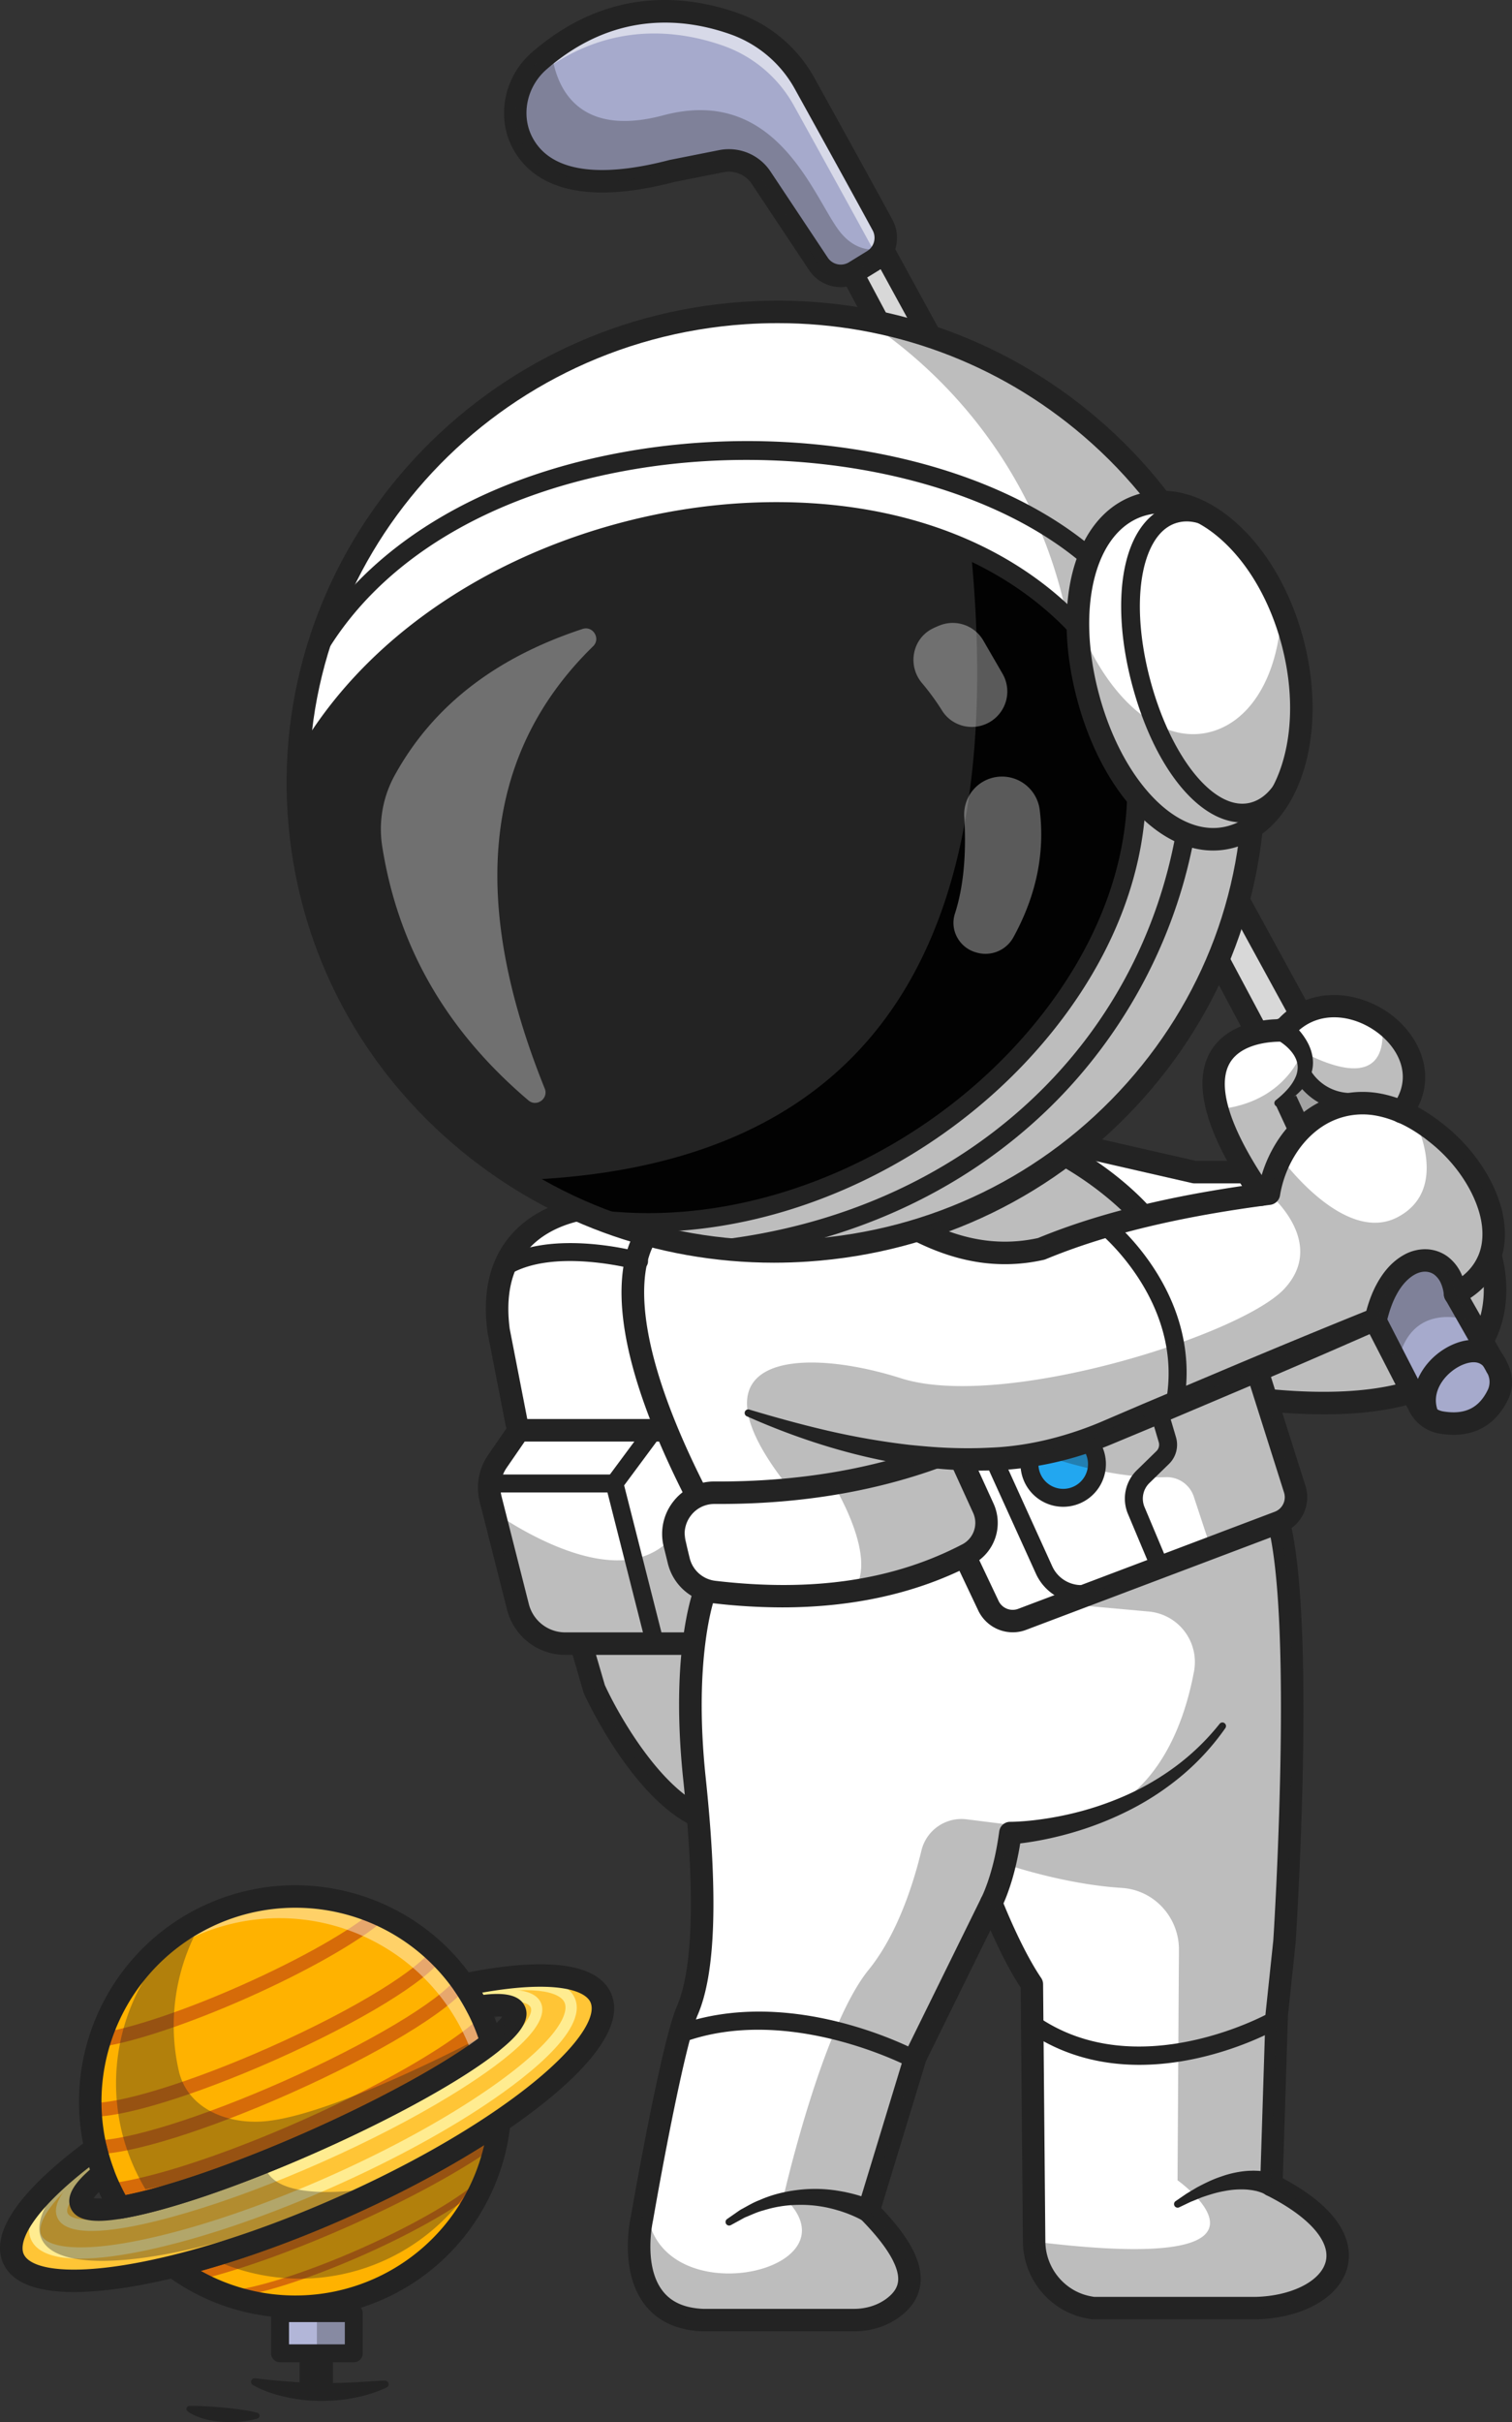 <svg id="Layer_1" data-name="Layer 1" xmlns="http://www.w3.org/2000/svg" viewBox="0 0 2109.85 3377.65"><rect x="0" y="0" width="2109.85" height="3377.65" fill="#333333" stroke="none"/><defs><style>.cls-1{fill:#fff;}.cls-2{fill:#d8d8d8;}.cls-3{fill:#232323;}.cls-4{fill:#a6aacc;}.cls-5{opacity:0.55;}.cls-6{opacity:0.3;}.cls-7{fill:#22a7f0;}.cls-8{fill:#020202;}.cls-9{opacity:0.35;}.cls-10{fill:#b2b6d8;}.cls-11{fill:none;stroke:#232323;stroke-linecap:round;stroke-linejoin:round;stroke-width:42.01px;}.cls-12{fill:#ffb200;}.cls-13{fill:#d66b09;}.cls-14{fill:#371a45;}.cls-15{fill:#ffc536;}.cls-16{fill:#ffec90;}.cls-17{opacity:0.41;}</style></defs><title>astronaut3</title><path class="cls-1" d="M1620,2181.23l25,128.3,51,174.85,39.3,134.5,18.2,62.35s10.25,22.5,27.75,51.85c35.8,60,102.1,148.8,173.7,133.15,37.15-8.15,41-109.4,30.15-237.95-.25-2.75-.5-5.55-.75-8.35-5.05-57.45-13-119.95-22-181.85-28.65-196.65-69.1-386.85-69.1-386.85l-139.8-41.7S1598.35,2016.23,1620,2181.23Z" transform="translate(-924.31 -325.86)"/><polyline class="cls-2" points="1229.34 343.64 1821.36 1425.79 1762.69 1456.3 1187.34 377.65"/><path class="cls-3" d="M2687,1797.84a15.69,15.69,0,0,1-13.85-8.3L2097.81,710.89a15.68,15.68,0,1,1,27.67-14.76l568.05,1064.95,30.69-16L2139.89,677a15.68,15.68,0,1,1,27.51-15l592,1082.14a15.7,15.7,0,0,1-6.52,21.44l-58.67,30.51A15.62,15.62,0,0,1,2687,1797.84Z" transform="translate(-924.31 -325.86)"/><path class="cls-4" d="M1653.5,525c21.4,40.3,75.55,74,208.45,39.25l68.9-13.65a54.08,54.08,0,0,1,55.6,23.1l79.8,120A37.64,37.64,0,0,0,2117.2,705l25.2-15.5a37.56,37.56,0,0,0,13.4-49.9c-26.2-48.25-77.3-140.7-108.5-197a181.86,181.86,0,0,0-97.85-83.45c-63.1-22.4-159.6-34.85-255.4,37.65-5.75,4.3-11.45,9-17.2,13.9C1644,439.18,1633.1,486.63,1653.5,525Z" transform="translate(-924.31 -325.86)"/><g class="cls-5"><path class="cls-1" d="M1646.7,458.13a96.8,96.8,0,0,1,15.15-16.6c101.3-87.9,205.7-75.3,272.6-51.55a181.86,181.86,0,0,1,97.85,83.45c31.2,56.3,82.3,148.75,108.5,197a38.12,38.12,0,0,1,4.55,17.05,37.51,37.51,0,0,0,10.45-47.9c-26.2-48.25-77.3-140.7-108.5-197a181.86,181.86,0,0,0-97.85-83.45c-66.9-23.75-171.3-36.3-272.6,51.55A98.26,98.26,0,0,0,1646.7,458.13Z" transform="translate(-924.31 -325.86)"/></g><path class="cls-3" d="M2097.49,726.27a53.08,53.08,0,0,1-44.28-23.82l-79.81-120A38.23,38.23,0,0,0,1933.93,566l-68.47,13.59c-145.72,38-203.23-4.68-225.81-47.19-23.21-43.72-11.9-99.89,26.92-133.56,106-92,215.19-80.39,288.11-54.47A197.22,197.22,0,0,1,2061,435c35.62,64.31,83.35,150.71,108.54,197.12a53.22,53.22,0,0,1-18.93,70.74l-25.23,15.49A53.18,53.18,0,0,1,2097.49,726.27Zm-156-192.38a69.48,69.48,0,0,1,58,31.16l79.82,120a21.79,21.79,0,0,0,29.66,6.53l25.23-15.49a21.86,21.86,0,0,0,7.78-29.06h0c-25.13-46.31-72.83-132.63-108.41-196.89a165.86,165.86,0,0,0-89.41-76.25c-65.06-23.12-162.46-33.46-257.07,48.61-27.88,24.19-36.19,64.22-19.76,95.17,31.33,59,121,49.66,190.64,31.43.3-.08.6-.15.91-.21l68.92-13.68A70.32,70.32,0,0,1,1941.53,533.89Z" transform="translate(-924.31 -325.86)"/><path class="cls-3" d="M1938.26,2883.71c-108.49,0-195.14-187.54-199-196a17,17,0,0,1-.78-2.1L1630,2313.94a13,13,0,0,1-.34-1.4l-25-128.33c-.06-.32-.11-.64-.16-1-7.24-55.16,3.3-100.05,31.34-133.43,43.86-52.21,114.1-55.81,117.07-55.94a15.68,15.68,0,0,1,1.37,31.33c-1.08.06-59.93,3.51-94.6,45-21.94,26.26-30.06,62.76-24.15,108.51l24.77,127.14,108,369.88c25.47,55.4,106.52,192,183.38,175.18,5.37-1.18,50.86-22.33-3-398.58-28.34-198-70.24-395.87-70.66-397.84a15.68,15.68,0,1,1,30.67-6.53c.42,2,42.53,200.74,71,399.79,52.79,368.8,16.33,425.55-21.34,433.79A93.87,93.87,0,0,1,1938.26,2883.71Z" transform="translate(-924.31 -325.86)"/><path class="cls-1" d="M1854.44,2320.38H1648.16l-29.81,43.28a64.84,64.84,0,0,0-9.45,52.73L1647,2566.55a68.07,68.07,0,0,0,66,51.33h193.71" transform="translate(-924.31 -325.86)"/><g class="cls-6"><path class="cls-3" d="M1735.35,2618.88l18.2,62.35s10.25,22.5,27.75,51.85c35.8,60,102.1,148.8,173.7,133.15,37.15-8.15,41-109.4,30.15-237.95-.25-2.75-.5-5.55-.75-8.35l-17.75-22Z" transform="translate(-924.31 -325.86)"/></g><path class="cls-1" d="M1608.9,2416.38l4.5,17.8,33.6,132.35a68,68,0,0,0,66,51.35h193.7l-29.75-169.65-22.45-127.85h-206.3l-29.8,43.3A64.76,64.76,0,0,0,1608.9,2416.38Z" transform="translate(-924.31 -325.86)"/><path class="cls-3" d="M1906.66,2633.56H1713a83.68,83.68,0,0,1-81.18-63.16l-38.08-150.16a80.52,80.52,0,0,1,11.73-65.47l29.82-43.29a15.71,15.71,0,0,1,12.91-6.78h206.28a15.68,15.68,0,0,1,0,31.36h-198l-25.14,36.5a49.12,49.12,0,0,0-7.16,40l38.08,150.16A52.35,52.35,0,0,0,1713,2602.2h193.7a15.68,15.68,0,0,1,0,31.36Z" transform="translate(-924.31 -325.86)"/><path class="cls-1" d="M1820,3419.53s-31.65,136.7,85,141.7h211.1c20,0,39.75-5.95,55.55-18.15,32.1-24.75,34.8-62.85-35.4-133.95l65.4-214.6,105.85-215s1.65,4.25,4.6,11.35c8.85,21.45,29.5,68.8,52.05,102l3.15,358.85c.4,44.15,31.25,82.45,74.5,91.35,2.65.55,5.35,1.05,8.2,1.45h225.85c113.3-2.5,179-93.15,22.5-171.65l7.5-237.5,10.8-102.5s28.9-441.7-8.05-584.15c-13.9-53.6-43.1-126.05-74.1-195.55-2.55-5.65-5.05-11.3-7.6-16.9-49.25-108.6-100.25-205.55-100.25-205.55s-45.8-61.2-145.4-109.5L1836.65,2036s-95,68.8,56.7,368.7l13.3,144.15s-31.65,84.05-13.3,257.4,11.65,273.3-10,323.3c-20.5,47.3-58.9,264.5-63,287.95C1820.1,3418.83,1820,3419.53,1820,3419.53Z" transform="translate(-924.31 -325.86)"/><path class="cls-1" d="M2420,1921.23l171.25,39.15H2715l288.94,116.5s79.24,240.33-312.35,201.29-252.84-221.54-252.84-221.54" transform="translate(-924.31 -325.86)"/><g class="cls-6"><path class="cls-3" d="M2502.4,2234.73c41.95,19.15,102.6,34.8,189.2,43.45,391.6,39.05,312.35-201.3,312.35-201.3l-282.3-113.8c-47.25,28-110,63.9-159.2,87.9C2599.1,2099.68,2562,2189.68,2502.4,2234.73Z" transform="translate(-924.31 -325.86)"/></g><path class="cls-3" d="M2772.13,2298.14q-38.28,0-82.1-4.37c-158.37-15.79-253.22-57.21-281.93-123.13-27.27-62.61,16.3-121,18.17-123.5a15.68,15.68,0,1,1,25,19c-.31.42-34.33,46.59-14.28,92.23,16.49,37.53,74.32,86.09,256.2,104.22,137.82,13.74,233.15-6.87,275.66-59.61,34.23-42.45,26.21-95.88,22-114.48L2712,1976.06H2591.25a15.84,15.84,0,0,1-3.5-.39l-171.25-39.15a15.69,15.69,0,0,1,7-30.58L2593,1944.7h122a15.68,15.68,0,0,1,5.86,1.14l288.94,116.5a15.66,15.66,0,0,1,9,9.63c1.14,3.44,27.14,84.89-25.36,150.37C2953.05,2272.75,2878.76,2298.13,2772.13,2298.14Z" transform="translate(-924.31 -325.86)"/><path class="cls-4" d="M2845,2170.38l29.65,57.7,30.35,59.05a42.13,42.13,0,0,0,30.3,22.35q56.1,9.38,79.3-39a41.58,41.58,0,0,0-1.8-38.4l-36.7-64.3-21.35-37.45s-.85-33.4-25.9-43.25-48.25-11.7-51.95-9.2Z" transform="translate(-924.31 -325.86)"/><path class="cls-3" d="M2116.11,3576.89H1904.33c-35.66-1.53-62.85-14.28-80.8-37.89-34.76-45.69-20.46-115.51-18.91-122.51,2.5-14.38,42.41-242.58,64.33-293.17,22.48-51.89,25.44-158,8.79-315.45s7.06-242.68,13-260.94L1878,2409.08c-63.3-125.78-92.07-227.57-85.5-302.59,5.27-60.08,31.94-81,35-83.23a15.78,15.78,0,0,1,6-2.65L2378,1905.87a15.65,15.65,0,0,1,10.08,1.24c101.83,49.42,149.15,111.6,151.11,114.22a14.31,14.31,0,0,1,1.33,2.1c5.95,11.31,146.27,278.73,183.25,421.34,37.14,143.29,9.71,571,8.52,589.13,0,.21,0,.42,0,.63l-10.77,101.92-7.17,227c91.52,48.73,96.26,97.19,90.63,122.18-9.71,43.11-61.45,73.07-128.77,74.55H2450a14.92,14.92,0,0,1-2.32-.18c-3.13-.47-6.14-1-9-1.61-50-10.28-86.56-55.1-87-106.56l-3.09-354.19c-16.65-25.41-31.87-57-42.18-80.3l-90.06,182.94L2154,3404.86c39.36,41.33,56.84,74.23,54.9,103.08-1.23,18.37-10.52,34.37-27.6,47.57C2163.39,3569.3,2140.26,3576.89,2116.11,3576.89Zm-210.77-31.36h210.77c17.25,0,33.58-5.27,46-14.84,9.94-7.68,14.86-15.58,15.48-24.85.94-13.9-7.41-40.05-52.47-85.69a15.67,15.67,0,0,1-3.84-15.59L2186.67,3190a14.72,14.72,0,0,1,.93-2.35l105.83-215a15.68,15.68,0,0,1,28.7,1.28c.26.68,26.39,68,55,110.17a15.54,15.54,0,0,1,2.71,8.67L2383,3451.6c.33,36.79,26.39,68.81,62,76.13q3,.63,6.25,1.13h224.63c50.66-1.12,92.24-22.18,98.53-50.08,6.36-28.25-24.69-62.6-83.06-91.89a15.67,15.67,0,0,1-8.64-14.5l7.5-237.5c0-.39,0-.77.08-1.16l10.8-102.17c.88-13.7,27.88-442-7.61-578.92-34.82-134.32-169.44-393.18-180-413.37-5.91-7.39-49.28-59.23-134.26-101.6l-535,112.74c-11,12.2-66.1,91.54,63.2,347.19a15.85,15.85,0,0,1,1.62,5.63l13.33,144.15a15.6,15.6,0,0,1-.94,7c-.29.78-30,83.58-12.41,250.21,17.47,165.17,13.8,273.51-11.21,331.22-16.55,38.19-48,204.07-62.27,286.45,0,.28-.11.57-.18.86-.13.58-13.67,61.68,13.28,97C1860.71,3536,1879.29,3544.35,1905.34,3545.53Z" transform="translate(-924.31 -325.86)"/><path class="cls-1" d="M2623.15,1872.88c8.3,30.45,27,69.35,61.15,118.95l196.2-115.55c34.75-47.3,11.85-98.35-29-126.2a.15.15,0,0,1-.05-.1c-40.8-27.85-99.6-32.55-136.45,12.9C2715,1762.88,2591.05,1755.23,2623.15,1872.88Z" transform="translate(-924.31 -325.86)"/><polyline class="cls-2" points="1794.44 1534.48 1815.11 1578.96 1862.57 1534.48 1815.11 1507.26"/><g class="cls-6"><path class="cls-3" d="M2623.15,1872.88c8.3,30.45,27,69.35,61.15,118.95l7-4.1c42.75-134.1,141.8-122.75,186.35-109.8l2.85-1.65c34.75-47.3,11.85-98.35-29-126.2.8,3.75,23.65,111.8-110.25,42.3C2741.25,1792.38,2718.75,1864.08,2623.15,1872.88Z" transform="translate(-924.31 -325.86)"/></g><path class="cls-1" d="M2204.6,2356.23l99,208.9a37.28,37.28,0,0,0,46.9,18.9l196.15-74.1,67.15-25.4,94.8-35.8a37.35,37.35,0,0,0,22.4-46.2l-53-167.25-3.95-12.4-47.15,13.4Z" transform="translate(-924.31 -325.86)"/><circle class="cls-7" cx="2407.91" cy="2367.46" r="47.08" transform="translate(-1893.09 2070.21) rotate(-45)"/><path class="cls-3" d="M2337.55,2602.09a53.34,53.34,0,0,1-48.12-30.25l-99-208.89a15.69,15.69,0,0,1,9.88-21.8l469.45-133.35a15.68,15.68,0,0,1,19.23,10.34l56.94,179.65a53,53,0,0,1-31.78,65.59l-358.1,135.34A52.26,52.26,0,0,1,2337.55,2602.09Zm-110.84-235.83,91.06,192.15a21.77,21.77,0,0,0,27.21,11L2703.07,2434a21.65,21.65,0,0,0,13-26.78l-52.34-165.14Z" transform="translate(-924.31 -325.86)"/><path class="cls-3" d="M2433.44,2561.3a69.86,69.86,0,0,1-63.55-40.83l-73.77-162.42a12.5,12.5,0,1,1,22.76-10.34l73.77,162.42a44.76,44.76,0,0,0,56.44,23.3l1.48-.56a12.5,12.5,0,0,1,8.85,23.38l-1.49.56A69.12,69.12,0,0,1,2433.44,2561.3Z" transform="translate(-924.31 -325.86)"/><path class="cls-3" d="M2542.61,2522.73a12.52,12.52,0,0,1-11.53-7.66l-32.72-77.79a55.24,55.24,0,0,1,12.43-61.33l27.19-26.51a12.43,12.43,0,0,0,3.26-12.46l-12.09-40.83a12.5,12.5,0,1,1,24-7.09l12.09,40.82a37.38,37.38,0,0,1-9.78,37.47l-27.19,26.5a30.38,30.38,0,0,0-6.83,33.74l32.72,77.79a12.5,12.5,0,0,1-11.52,17.35Z" transform="translate(-924.31 -325.86)"/><path class="cls-3" d="M2407.92,2427.05a59.59,59.59,0,1,1,59.58-59.59A59.65,59.65,0,0,1,2407.92,2427.05Zm0-94.17a34.59,34.59,0,1,0,34.58,34.58A34.62,34.62,0,0,0,2407.92,2332.88Z" transform="translate(-924.31 -325.86)"/><path class="cls-1" d="M2268.33,2367.46l28,61.32c10.92,23.87,1.48,52.33-21.8,64.48-94.38,49.28-210.38,69.52-354,52.62a57.43,57.43,0,0,1-49-43.36l-5.86-23.87c-8.89-36.18,18.45-71.42,55.7-71.2,120.4.72,227.32-18,322-54.57" transform="translate(-924.31 -325.86)"/><path class="cls-3" d="M2015.65,2567.34a831.44,831.44,0,0,1-97-5.88,73.4,73.4,0,0,1-62.37-55.19l-5.87-23.88a72.9,72.9,0,0,1,13.67-62.95,72.07,72.07,0,0,1,56.91-27.67h.44c116.11.63,222.42-17.32,316.23-53.52a15.68,15.68,0,0,1,20.27,9,15.47,15.47,0,0,1,.92,7.71,16,16,0,0,1,2.94-1.75,15.68,15.68,0,0,1,20.78,7.74l28,61.32a65.11,65.11,0,0,1-28.81,84.9C2205.12,2547.2,2115.89,2567.34,2015.65,2567.34ZM1921,2423.13a40.93,40.93,0,0,0-32.3,15.73,41.73,41.73,0,0,0-7.83,36l5.86,23.88a41.89,41.89,0,0,0,35.58,31.53c135.84,16,248.69-.68,345-50.95a33.75,33.75,0,0,0,14.79-44.06l-28-61.32a15.62,15.62,0,0,1-1.28-8.58,16,16,0,0,1-3.81,2.11c-97.49,37.62-207.94,56.47-327.71,55.62Z" transform="translate(-924.31 -325.86)"/><path class="cls-1" d="M1968.35,2296.23c120.85,45,236.7,69.4,345.4,64,46.85-2.3,92.95-12.5,136.85-29.05,3.1-1.15,6.25-2.4,9.35-3.65s6.2-2.5,9.3-3.8c66.6-28.15,153.1-64.7,226.25-95.55l14.45-6.1c19-8,36.9-15.6,53.05-22.4l17.35-7.35c14.75-6.25,27.55-11.65,37.7-15.9l7.1-3c12.1-5.15,19-8,19-8,23.5-103.4,104.2-101.65,110.6-35.05,93.95-48,51.15-161.6-22.25-221.45a232.5,232.5,0,0,0-35.7-24.6c-82.85-46-153.2-7.15-185.35,56a171.78,171.78,0,0,0-16.45,50.15c-115.9,15.1-224.15,38.2-317.5,76.95-61.25,13.9-118.15,1.55-172.5-26.1l-172.6,186Z" transform="translate(-924.31 -325.86)"/><path class="cls-3" d="M2212.11,2027.24c25.35,12.91,52,22.69,79.45,27.21A212.37,212.37,0,0,0,2374,2052l-2.53.81c51.52-21.31,104.87-37.08,158.71-49.48s108.27-21.4,162.77-28.53l-13.44,13a186.66,186.66,0,0,1,29-73.5c14.89-22.07,35.31-41.27,60.26-53.07,24.83-12,53.76-15.46,80.49-10.67s51.31,16.32,72.67,30.89l7.95,5.57c2.6,1.9,5.07,3.93,7.61,5.89,5.06,3.9,10,8.06,14.81,12.44a249.8,249.8,0,0,1,26.6,28.31c16.17,20.23,29.56,43,37.87,68.37a145.94,145.94,0,0,1,7.37,39.94c.47,13.8-1.06,28.18-6.09,41.73a102.46,102.46,0,0,1-22.71,36.27c-9.88,10.23-21.51,18.1-33.51,24.3a15.63,15.63,0,0,1-21.07-6.72,15.45,15.45,0,0,1-1.66-5.54l0-.2a52.33,52.33,0,0,0-4.37-17,30.87,30.87,0,0,0-9.18-11.62c-7.33-5.19-17.13-5.47-26.94-.09s-18.49,15.18-24.88,26.85c-6.54,11.62-11,25-14.28,38.78l0,.09a16.36,16.36,0,0,1-9.19,11q-105.39,46.47-211.47,91.25L2532.75,2316l-53.15,22.14a512.32,512.32,0,0,1-55.94,20c-38.13,11-77.9,17.53-117.58,18.23-39.4,1.06-78.68-2-117.29-8-77.25-12.27-151.69-36.17-222.2-67.45a5,5,0,0,1,3.49-9.37c36.72,11,73.53,21.14,110.58,29.69a1037.2,1037.2,0,0,0,111.87,19.38c18.75,1.92,37.5,3.58,56.26,4.29s37.5.71,56.16-.24c37.09-1.34,73.62-8.07,109-19a486.14,486.14,0,0,0,52.22-19.33l52.93-22.67,106.11-44.73q106.05-44.9,212.85-88l-9.19,11,0-.11c3.78-16,9-32,17.51-47.15s20.12-29.6,37.37-39.13a60.69,60.69,0,0,1,29.54-7.66,53.14,53.14,0,0,1,30.53,9.88,62.07,62.07,0,0,1,19.32,23.81,83.57,83.57,0,0,1,7.17,27.28l-22.74-12.46c9.55-4.94,18.28-10.94,25.29-18.22a70.91,70.91,0,0,0,15.69-25c6.74-18.66,5.22-40.67-1.6-61.43s-18.33-40.73-32.48-58.39a219.55,219.55,0,0,0-23.26-24.75c-4.17-3.83-8.53-7.47-13.09-11-2.27-1.75-4.49-3.59-6.79-5.28l-7-4.87c-18.68-12.78-39.23-22.17-60.37-25.94a102.1,102.1,0,0,0-61.74,8.08c-19.12,9-35.5,24.17-47.72,42.3a155.33,155.33,0,0,0-24.08,61.06,15.74,15.74,0,0,1-13.45,13c-53.76,7-107.21,15.9-159.79,28s-104.28,27.43-153.72,47.88a16.85,16.85,0,0,1-2.53.8,244,244,0,0,1-94.56,2.79c-31.27-5.18-61-16.19-88.53-30.2a15.68,15.68,0,0,1,14.22-28Z" transform="translate(-924.31 -325.86)"/><path class="cls-3" d="M2563.37,2296.49a12.75,12.75,0,0,1-2.37-.22,12.51,12.51,0,0,1-9.92-14.64c26.56-137.88-90.68-235-91.87-236a12.5,12.5,0,0,1,15.74-19.43c5.32,4.31,130.12,107.29,100.68,260.11A12.5,12.5,0,0,1,2563.37,2296.49Z" transform="translate(-924.31 -325.86)"/><path class="cls-3" d="M2128.7,3422.87a102.37,102.37,0,0,0-9.72-5.08c-3.51-1.7-7.17-3.17-10.85-4.65s-7.48-2.66-11.24-4c-3.84-1.06-7.66-2.26-11.54-3.23a176.93,176.93,0,0,0-47.75-5.36,166.33,166.33,0,0,0-48,7.7c-8,2-15.44,5.54-23.08,8.72-3.92,1.42-7.39,3.7-11.07,5.63l-11,6-.46.25a5,5,0,0,1-5.25-8.46l10.78-7.49c3.65-2.44,7.11-5.22,11.07-7.17,7.72-4.23,15.36-8.79,23.71-11.9,16.26-7.25,33.85-11.65,51.7-13.92a200.44,200.44,0,0,1,54.15.41c4.49.65,9,1.53,13.45,2.3,4.44,1,8.91,2,13.33,3.19s8.83,2.51,13.21,4.08a130.94,130.94,0,0,1,13.59,5.45,15.71,15.71,0,1,1-13.31,28.46,14.92,14.92,0,0,1-1.48-.79Z" transform="translate(-924.31 -325.86)"/><path class="cls-3" d="M2200.6,3210.5a12.42,12.42,0,0,1-5.9-1.49c-1.68-.9-169.66-89.48-317.64-35a12.5,12.5,0,1,1-8.64-23.45c158.69-58.48,330.87,32.48,338.12,36.38a12.5,12.5,0,0,1-5.94,23.51Z" transform="translate(-924.31 -325.86)"/><path class="cls-3" d="M2514.23,3205.26c-50.95,0-105.87-11.86-156.7-47.08a12.5,12.5,0,0,1,14.24-20.55c139.92,96.95,321.92-3.77,323.75-4.8a12.5,12.5,0,1,1,12.29,21.77C2702.48,3157.61,2616.32,3205.26,2514.23,3205.26Z" transform="translate(-924.31 -325.86)"/><path class="cls-3" d="M2690.23,3386.3c.52.18-.82-.62-1.52-1s-1.88-.88-2.81-1.35a59,59,0,0,0-6.54-2.2c-2.24-.76-4.73-1-7.11-1.61-2.48-.3-5-.68-7.5-.91a119.3,119.3,0,0,0-31.6,2c-10.75,1.78-21.36,5.19-32,8.81l-15.66,6.39-15.4,7.35-.27.12a5,5,0,0,1-5-8.64l14.61-10c5-3.13,10.16-6.11,15.28-9.18,10.56-5.55,21.38-11,33.05-14.86a142.31,142.31,0,0,1,36.76-8.05c3.23-.22,6.51-.26,9.8-.34,3.34.21,6.65.13,10.06.65a85.24,85.24,0,0,1,10.3,1.74c1.79.51,3.5.89,5.36,1.54a37.25,37.25,0,0,1,6.34,2.64,15.68,15.68,0,1,1-16.21,26.84Z" transform="translate(-924.31 -325.86)"/><path class="cls-3" d="M2293.68,2972.13c1.32-2.57,3.09-6.56,4.49-10.06s2.86-7.36,4.18-11.12c2.63-7.55,4.92-15.28,7-23.09s3.83-15.75,5.35-23.74,2.8-16,3.92-24.11h0l.16-.92a15.26,15.26,0,0,1,15-12.71c6,0,13.25-.41,19.95-.94s13.68-1.26,20.51-2.19c13.68-1.79,27.32-4.22,40.83-7.27a433.22,433.22,0,0,0,79-25.9,363.74,363.74,0,0,0,71.93-41.9,330.14,330.14,0,0,0,60-58.27l.06-.07a5,5,0,0,1,8,6,343.5,343.5,0,0,1-58.42,64.27,381.64,381.64,0,0,1-72.58,48.58,456.61,456.61,0,0,1-81.36,32.44q-21.09,6.18-42.73,10.41c-7.21,1.43-14.47,2.65-21.8,3.71s-14.44,1.93-22.62,2.45l15.2-13.63h0c-1.2,8.67-2.53,17.34-4.22,26s-3.6,17.21-5.81,25.75-4.78,17-7.72,25.46c-1.47,4.21-3,8.41-4.74,12.62s-3.36,8.11-5.9,13.07a15.68,15.68,0,0,1-27.91-14.29Z" transform="translate(-924.31 -325.86)"/><g class="cls-6"><path class="cls-3" d="M2027,2402.78c75.55-2.25,142.8-10.75,179.85-41.8,0,0,109.9,20.85,243.75-29.8,3.1-1.15,6.25-2.4,9.35-3.65s6.2-2.5,9.3-3.8c66.6-28.15,153.1-64.7,226.25-95.55l14.45-6.1c19-8,36.9-15.6,53.05-22.4,6.05-2.55,11.85-5,17.35-7.35,14.75-6.25,27.55-11.65,37.7-15.9l7.1-3c12.1-5.15,19-8,19-8,23.5-103.4,104.2-101.65,110.6-35.05,93.95-48,51.15-161.6-22.25-221.45a232.5,232.5,0,0,0-35.7-24.6s53.2,98.6-21.8,138.6-163.55-82.65-163.55-82.65L2695,1990.38s81.65,67.5,21.65,132.5-393.3,170-535,125c-52.35-16.65-107.8-25.55-149.25-20.65C1961.6,2235.53,1931.55,2284,2027,2402.78Z" transform="translate(-924.31 -325.86)"/></g><g class="cls-6"><path class="cls-3" d="M2367.3,3451.73c.4,44.15,31.25,82.45,74.5,91.35,2.65.55,5.35,1.05,8.2,1.45h225.85c113.3-2.5,179-93.15,22.5-171.65l7.5-237.5,10.8-102.5s28.9-441.7-8.05-584.15a37.35,37.35,0,0,0,22.4-46.2l-53-167.25-43.5,17.9L2505,2306.63l-130.85,46.25s94.1,35.9,177,32.88a39.57,39.57,0,0,1,39,27.18l23.63,71.59-67.15,25.4-138.75,52.45,119.54,10.77a70.68,70.68,0,0,1,63,83.51c-13.38,71.78-49.42,172.35-146.47,204.47l-104.25,20.65-13.5,43.2s80.86,28.35,163.48,33.56c45.19,2.85,80,41.12,79.72,86.41l-1.95,321.28S2754.85,3499.83,2367.3,3451.73Z" transform="translate(-924.31 -325.86)"/></g><g class="cls-6"><path class="cls-3" d="M2082.56,2387.88s75.77,118.56,27.44,160.95l197.5-68.45L2265,2359.13l-63.11,8.33" transform="translate(-924.31 -325.86)"/></g><g class="cls-6"><path class="cls-3" d="M1905,3561.23h211.1c20,0,39.75-5.95,55.55-18.15,32.1-24.75,34.8-62.85-35.4-133.95l65.4-214.6,105.85-215s1.65,4.25,4.6,11.35l12-57.35L2330,2870l-56.92-7.13a57.49,57.49,0,0,0-63,43.52c-11.38,47-33.81,117.28-73.79,166.49-65.25,80.3-118.75,316.7-118.75,316.7,107.5,99.65-153.65,162.85-187.5,35l-9.65-7.05c-.25,1.35-.35,2.05-.35,2.05S1788.35,3556.23,1905,3561.23Z" transform="translate(-924.31 -325.86)"/></g><path class="cls-1" d="M2672.59,1371.24c24.2,361-254.19,673.58-621.81,698.23a673.26,673.26,0,0,1-285.59-42.35h0c-233.87-88.92-406.2-304.49-423.78-566.62q-1.92-28.71-1.3-57a1.24,1.24,0,0,0,0-.42c7.06-336.12,275.08-617.46,623.05-640.79C2330.75,737.68,2648.38,1010.29,2672.59,1371.24Z" transform="translate(-924.31 -325.86)"/><g class="cls-6"><path class="cls-3" d="M2672.59,1371.24c24.2,361-254.19,673.58-621.81,698.23a673.26,673.26,0,0,1-285.59-42.35h0a668.66,668.66,0,0,1-129.9-66.4,679.1,679.1,0,0,0,167.45,9.35c367.63-24.65,646-337.27,621.81-698.23-14.11-210.56-128.1-391.12-293.65-500.07C2422.83,825,2652.17,1066.71,2672.59,1371.24Z" transform="translate(-924.31 -325.86)"/></g><path class="cls-3" d="M1765.19,2027.12h0a666.41,666.41,0,0,1-87.43-40.65c-188.42-104.8-321-297.73-336.35-526q-1.92-28.71-1.3-57a1.24,1.24,0,0,0,0-.42c164.59-317,638.62-450,943.53-306.15,79.73,37.6,147.89,94.11,195.91,171.24C2633.23,1640.39,2190.05,2074.8,1765.19,2027.12Z" transform="translate(-924.31 -325.86)"/><path class="cls-8" d="M1765.19,2027.12h0a666.41,666.41,0,0,1-87.43-40.65c-3.35-10.15-4.89-16-4.89-16,483.78-26.52,656.36-344.67,606.82-870.91l4-2.57c79.73,37.6,147.89,94.11,195.91,171.24C2633.23,1640.39,2190.05,2074.8,1765.19,2027.12Z" transform="translate(-924.31 -325.86)"/><path class="cls-3" d="M2004.35,2086.69c-164.83,0-322.09-57.77-447.26-165.2-137.21-117.77-219.38-281.11-231.37-459.91-24.74-369,260.74-689.7,636.37-714.89,182-12.2,357.63,45.91,494.76,163.61s219.38,281.11,231.37,459.91-47.64,351.65-167.9,486.69-286.56,216-468.47,228.2C2036,2086.16,2020.1,2086.69,2004.35,2086.69Zm5.21-1310.23q-22.61,0-45.37,1.52c-358.38,24-630.77,329.75-607.18,681.5,11.42,170.34,89.73,326,220.51,438.22s298.52,167.77,472.23,156.11,332.46-89,447.15-217.77,171.45-293.39,160-463.73-89.73-326-220.51-438.21C2317,831.6,2166.88,776.46,2009.56,776.46Z" transform="translate(-924.31 -325.86)"/><path class="cls-3" d="M1828.76,2043.7a583.32,583.32,0,0,1-65-3.59,13.07,13.07,0,0,1,2.91-26c223.85,25.12,472.74-88.83,619.38-283.54,110.68-147,140.48-313.26,81.83-456.4-93.55-149.28-272.56-230-491.58-221.38-268.37,10.51-519.38,153.71-624.59,356.34a13.06,13.06,0,1,1-23.19-12c56-107.76,149.67-199.93,271-266.53,112.82-61.92,246.26-98.81,375.73-103.88,229-9,416.87,76.53,515.35,234.59a13.39,13.39,0,0,1,1,1.92c62.81,152.13,31.94,328.21-84.7,483.1C2268.94,1929.51,2043.25,2043.69,1828.76,2043.7Z" transform="translate(-924.31 -325.86)"/><path class="cls-3" d="M1367.25,1244.27a13.07,13.07,0,0,1-11.22-19.73c81.06-136.75,237-232.07,439-268.39,116.24-20.89,238.48-20.27,353.5,1.8,118.11,22.66,220,66.52,294.54,126.83a13.07,13.07,0,0,1-16.44,20.32c-142.76-115.45-394.72-165-627-123.23-194.48,35-344.06,125.87-421.19,256A13.1,13.1,0,0,1,1367.25,1244.27Z" transform="translate(-924.31 -325.86)"/><path class="cls-3" d="M1933.94,2080.38a13.06,13.06,0,0,1-1.58-26c335.21-41,584.45-268.5,635-579.45a13.06,13.06,0,1,1,25.79,4.19c-23.95,147.46-96.65,286.59-204.68,391.77-118.34,115.21-275,187.63-452.9,209.43A14.57,14.57,0,0,1,1933.94,2080.38Z" transform="translate(-924.31 -325.86)"/><g class="cls-9"><path class="cls-1" d="M1751.93,1227.08c-158.51,154.64-169.33,364.58-67.51,616.7,5.65,14-11.28,26.32-22.78,16.55-107.38-91.19-180.46-205.65-203.92-353.78a155.45,155.45,0,0,1,17.08-99c55.34-100.86,145.64-166.19,262.41-204.62C1751.73,1198.16,1762.88,1216.4,1751.93,1227.08Z" transform="translate(-924.31 -325.86)"/></g><g class="cls-9"><path class="cls-1" d="M2210.83,1278.37a333.67,333.67,0,0,1,28,38.32c13.73,22,42.47,29.23,65.27,16.82h0a49.41,49.41,0,0,0,19.14-68.16l-26.72-46.14a49.33,49.33,0,0,0-60.06-21.54,113.53,113.53,0,0,0-11,4.83C2197.14,1216.76,2190.36,1254.13,2210.83,1278.37Z" transform="translate(-924.31 -325.86)"/></g><g class="cls-9"><path class="cls-1" d="M2317.73,1409h0a52.79,52.79,0,0,0-47.92,55.78c2.38,37.52,1.76,89.75-13,135.16-7.49,23.06,6.32,47.65,29.69,54.11l1,.27a44.41,44.41,0,0,0,50.85-21.34c31.29-56.92,44.3-115.94,36.83-177.32A53.07,53.07,0,0,0,2317.73,1409Z" transform="translate(-924.31 -325.86)"/></g><path class="cls-1" d="M2728.33,1222.87c33.19,128.17-6.07,249.21-87.7,270.34s-165.7-70.67-198.89-198.84-2.92-244.16,78.7-265.3S2695.14,1094.7,2728.33,1222.87Z" transform="translate(-924.31 -325.86)"/><g class="cls-6"><path class="cls-3" d="M2640.63,1493.21c-81.61,21.14-165.69-70.67-198.89-198.84-9.11-35.16-13.4-69.36-13.2-101,39.38,103.47,112.85,171.79,184.41,153.24,60.07-15.54,97.16-85.16,99.38-171.89a368,368,0,0,1,16,48.1C2761.54,1351,2722.25,1472.08,2640.63,1493.21Z" transform="translate(-924.31 -325.86)"/></g><path class="cls-3" d="M2617,1511.91c-35.95,0-72.47-17.58-105.19-51.19-37.93-39-68.2-96.63-85.23-162.41-36.72-141.8,1.12-261.41,90-284.42,44.82-11.62,93.41,4.23,136.73,44.62,41.42,38.62,73.48,95.59,90.27,160.43s16.41,130.22-1.06,184.08c-18.28,56.33-53,93.75-97.89,105.37A109.63,109.63,0,0,1,2617,1511.91Zm-71.44-470.34a84.07,84.07,0,0,0-21.16,2.68c-70.11,18.15-99.11,124-67.47,246.19,15.7,60.59,43.16,113.3,77.35,148.41,32.95,33.84,69.32,47.76,102.44,39.18,34.11-8.83,61.07-38.91,75.92-84.69,15.66-48.26,15.85-107.4.53-166.54S2669,1116,2631.86,1081.45C2603.78,1055.28,2573.82,1041.57,2545.54,1041.57Z" transform="translate(-924.31 -325.86)"/><path class="cls-3" d="M2657.73,1472.77c-61.2,0-124.08-77.86-154.56-195.46-15.06-58.2-18.43-114.72-9.49-159.15,9.77-48.56,33.85-80.15,67.79-88.93,20.31-5.24,42.49-1.61,64.12,10.5h0a13.47,13.47,0,0,1,3.67,2.94,13.06,13.06,0,0,1-16.63,19.75c-15.8-8.8-30.82-11.46-44.63-7.89-32,8.28-44.25,46.65-48.7,68.79-8.18,40.63-4.92,93,9.17,147.44,28.72,110.8,90.49,187.4,140.69,174.42,24.12-6.24,37.86-29.86,45.14-48.58,12-30.71,15.92-72,11.12-116.17-.22-2.28-.43-4.36-.73-6.49a389.05,389.05,0,0,0-9.45-49.09c-1.19-4.68-2.48-9.26-3.82-13.8-1-3.2-2-6.51-3.07-9.72a13.06,13.06,0,1,1,24.79-8.26c1.14,3.41,2.22,6.93,3.3,10.45,1.47,5,2.84,9.86,4.11,14.81a416,416,0,0,1,10,52.15c.33,2.33.58,4.78.82,7.28,5.24,48.15.71,93.78-12.76,128.32-13.61,35-35.37,57.26-62.94,64.39A71.57,71.57,0,0,1,2657.73,1472.77Z" transform="translate(-924.31 -325.86)"/><g class="cls-6"><path class="cls-3" d="M2221.09,2036s29.49,24.46,29.6,24.46,137.36,11.33,141.46,6.9,118.52-51.94,118.52-51.94l-102.76-76.83" transform="translate(-924.31 -325.86)"/></g><path class="cls-3" d="M2684.3,2007.49a15.68,15.68,0,0,1-12.94-6.8c-64-93.12-83.69-162.91-58.48-207.43,23.09-40.78,75-45.79,95-46.14,44.95-48.51,114.48-39.62,159-5.24,40.49,31.25,66,89.54,26.2,143.66a15.68,15.68,0,1,1-25.27-18.56c29.32-39.93,7.5-79-20.1-100.28-35.35-27.29-88.13-34-120.58,6.06a15.77,15.77,0,0,1-13.15,5.77c-.52,0-55.32-2.76-73.92,30.27-12.85,22.84-13.39,71.59,57.09,174.13a15.68,15.68,0,0,1-12.9,24.56Z" transform="translate(-924.31 -325.86)"/><path class="cls-3" d="M2723.5,1749.7a80.15,80.15,0,0,1,7.48,6.47c2.22,2.16,4.33,4.41,6.37,6.73a92.45,92.45,0,0,1,10.84,15.35c6.25,11,10,25,7.46,38.34a54.6,54.6,0,0,1-6.86,18.08,75.12,75.12,0,0,1-11.26,14c-8.32,8.19-17.73,14.27-27.27,19.62a5,5,0,0,1-5.6-8.28l.08-.06c8.05-6.46,15.6-13.5,21.22-21.36a58.49,58.49,0,0,0,6.77-12.11,35.29,35.29,0,0,0,2.37-12.2c0-7.89-3.33-15.25-8.72-21.88a65,65,0,0,0-9.3-9.24c-1.74-1.4-3.54-2.75-5.38-4a45.09,45.09,0,0,0-5.2-3.15,15.83,15.83,0,0,1,12.93-28.91,15.53,15.53,0,0,1,3,1.75Z" transform="translate(-924.31 -325.86)"/><path class="cls-3" d="M2809.46,1875c-52.9,0-76.5-41.27-77.5-43.07l21.84-12.16-10.92,6.08,10.88-6.15a65.81,65.81,0,0,0,58.32,30.26l.84,25C2811.75,1875,2810.6,1875,2809.46,1875Z" transform="translate(-924.31 -325.86)"/><path class="cls-3" d="M2952.61,2326.68a121.24,121.24,0,0,1-19.89-1.73,58,58,0,0,1-41.67-30.67l-60-116.73a15.68,15.68,0,0,1,27.9-14.34l60,116.73a26.46,26.46,0,0,0,19,14.08c30.33,5.07,50.21-4.57,62.58-30.35a25.72,25.72,0,0,0-1.31-23.81l-58-101.76a15.68,15.68,0,0,1,27.24-15.54l58,101.77c9.42,16.53,10.31,36.31,2.34,52.91C3013.11,2309.84,2987,2326.68,2952.61,2326.68Z" transform="translate(-924.31 -325.86)"/><path class="cls-3" d="M2915.63,2313.29a15.67,15.67,0,0,1-14.75-10.36c-16.33-45.24,15.86-89.18,55.06-103.94,31.63-11.91,60.34-.91,71.44,27.38a15.68,15.68,0,0,1-29.19,11.45c-6-15.28-20.27-13.6-31.2-9.48-22,8.3-47,35.14-36.62,63.94a15.7,15.7,0,0,1-14.74,21Z" transform="translate(-924.31 -325.86)"/><g class="cls-6"><path class="cls-3" d="M2845,2170.38l29.65,57.7c17.2-92.3,101.45-60.3,101.45-60.3l-21.35-37.45s-.85-33.4-25.9-43.25l-.75-.29c-26.26-10.11-55.65,4-64.82,30.59Z" transform="translate(-924.31 -325.86)"/></g><rect class="cls-3" x="2713.4" y="1858.06" width="31.36" height="49.04" transform="translate(-1463.53 999.78) rotate(-24.93)"/><path class="cls-3" d="M1628.22,2105.33a12.5,12.5,0,0,1-6.54-23.17c72-44,192.67-11.08,197.77-9.65a12.5,12.5,0,0,1-6.73,24.08c-1.14-.33-115.29-31.46-178,6.9A12.39,12.39,0,0,1,1628.22,2105.33Z" transform="translate(-924.31 -325.86)"/><path class="cls-3" d="M1836.66,2623.72a12.51,12.51,0,0,1-12.11-9.43l-55-216.67a12.44,12.44,0,0,1,2.08-10.52l55-74.17a12.5,12.5,0,1,1,20.07,14.9l-51.46,69.39,53.54,210.92a12.52,12.52,0,0,1-12.12,15.58Z" transform="translate(-924.31 -325.86)"/><path class="cls-3" d="M1781.66,2407.05H1607.2a12.5,12.5,0,1,1,0-25h174.46a12.5,12.5,0,0,1,0,25Z" transform="translate(-924.31 -325.86)"/><g class="cls-6"><path class="cls-3" d="M1613.4,2434.18l33.6,132.35a68,68,0,0,0,66,51.35h193.7l-29.75-169.65C1813.7,2564.73,1648.2,2458.33,1613.4,2434.18Z" transform="translate(-924.31 -325.86)"/></g><g class="cls-6"><path class="cls-3" d="M1653.5,525c21.4,40.3,75.55,74,208.45,39.25l68.9-13.65a54.08,54.08,0,0,1,55.6,23.1l79.8,120A37.64,37.64,0,0,0,2117.2,705l25.2-15.5a37.13,37.13,0,0,0,15-17.6c-13.8,3.65-38,5-59.95-21.5-36.55-44.25-85.85-206.8-247.5-163.75-130.6,34.8-152.4-54.35-156-89.85-5.75,4.3-11.45,9-17.2,13.9C1644,439.18,1633.1,486.63,1653.5,525Z" transform="translate(-924.31 -325.86)"/></g><rect class="cls-10" x="390.75" y="3225.67" width="102.92" height="55.93"/><path class="cls-3" d="M1420.48,3610H1312.56V3549h107.92Zm-102.92-5h97.92V3554h-97.92Z" transform="translate(-924.31 -325.86)"/><g class="cls-6"><rect class="cls-3" x="442.19" y="3225.67" width="51.5" height="55.95"/></g><path class="cls-3" d="M1418,3620H1315.06a12.5,12.5,0,0,1-12.5-12.5v-55.93a12.5,12.5,0,0,1,12.5-12.5H1418a12.5,12.5,0,0,1,12.5,12.5v55.93A12.5,12.5,0,0,1,1418,3620Zm-90.42-25h77.92V3564h-77.92Z" transform="translate(-924.31 -325.86)"/><path class="cls-3" d="M1280.81,3642.37c14.92,1.8,30.11,3.37,45,4.51,15,1,29.87,1.91,44.8,2s29.86,0,44.87-.78c15.06-.51,30-2,45.66-2.52h.21a5.08,5.08,0,0,1,2.28,9.69,188.48,188.48,0,0,1-45.58,14.4c-15.69,3.26-31.77,4.3-47.78,4.21a227,227,0,0,1-47.69-5.53c-15.68-3.51-30.9-8.37-45.3-16.57a5.06,5.06,0,0,1,3.11-9.42Z" transform="translate(-924.31 -325.86)"/><rect class="cls-3" x="418.09" y="3279.94" width="46.5" height="50.83"/><path class="cls-3" d="M1189.07,3680.93c7.72-.13,15.75.16,23.5.54s15.59,1,23.4,1.76,15.67,1.5,23.56,2.73a190,190,0,0,1,23.92,4.49h0a4.16,4.16,0,0,1,.13,8,118.66,118.66,0,0,1-24.51,4.47,154.38,154.38,0,0,1-24.8.17,123.33,123.33,0,0,1-24.67-4.05,92.88,92.88,0,0,1-12-4.18,56.2,56.2,0,0,1-11.54-6.5,4.13,4.13,0,0,1,2.41-7.42Z" transform="translate(-924.31 -325.86)"/><path class="cls-11" d="M1124.09,3164.08" transform="translate(-924.31 -325.86)"/><path class="cls-12" d="M1621.1,3284.49a286.28,286.28,0,0,1-455,202c70.28-17.15,151.56-45,235.74-82.41S1561.23,3325.11,1621.1,3284.49Z" transform="translate(-924.31 -325.86)"/><path class="cls-13" d="M1239.93,3530.54l-.32-4.8-2.21-4.29.89-.46,1-.07c38.71-2.52,112.63-25.85,188.33-59.45,76.12-33.78,141.17-71.78,169.77-99.16l6.67,7c-29.35,28.1-95.46,66.81-172.53,101C1353.71,3504.83,1280.29,3527.92,1239.93,3530.54Z" transform="translate(-924.31 -325.86)"/><path class="cls-13" d="M1401.84,3404c84.18-37.35,159.39-78.92,219.26-119.54a285,285,0,0,1-5.59,34.58c-46.08,33-119.62,73.59-205.2,111.58-82,36.38-158.32,62.95-213.27,75.71a285.61,285.61,0,0,1-30.94-19.92C1236.38,3469.29,1317.66,3441.4,1401.84,3404Z" transform="translate(-924.31 -325.86)"/><g class="cls-9"><path class="cls-3" d="M1627.74,3245.42a286.28,286.28,0,0,1-455,201.95c70.28-17.15,151.56-45,235.75-82.41S1567.87,3286,1627.74,3245.42Z" transform="translate(-924.31 -325.86)"/></g><g class="cls-9"><path class="cls-14" d="M1616.7,3136.09c-2,1.63-4.15,3.28-6.37,5,2-2.11,4-4.27,5.89-6.46Q1616.46,3135.33,1616.7,3136.09Z" transform="translate(-924.31 -325.86)"/><path class="cls-3" d="M1611.84,3143l-3.32-3.71c2-2.08,3.93-4.22,5.82-6.38l2.89-3.31,2.36,7.34-1.33,1.06C1616.2,3139.69,1614.08,3141.35,1611.84,3143Z" transform="translate(-924.31 -325.86)"/></g><path class="cls-12" d="M1597.83,3140.52a286.87,286.87,0,0,1,12.43,33.44c-46.78,37.3-139.06,89.33-249.19,138.21s-210.62,82.41-269.67,92.08a290.26,290.26,0,0,1-16.46-31.65c-.23-.52-.45-1-.67-1.55q-3.21-7.31-5.94-14.68a284.29,284.29,0,0,1-10.56-34.83l-.33-1.43A286.06,286.06,0,0,1,1569,3090q1.27,1.76,2.5,3.54a286.57,286.57,0,0,1,18.75,31.19q3.15,6.08,6,12.36C1596.8,3138.21,1597.32,3139.36,1597.83,3140.52Z" transform="translate(-924.31 -325.86)"/><path class="cls-13" d="M1596.27,3137.08c.53,1.13,1,2.28,1.56,3.44a286.87,286.87,0,0,1,12.43,33.44c-46.78,37.3-139.06,89.33-249.19,138.21s-210.62,82.41-269.67,92.08a290.26,290.26,0,0,1-16.46-31.65c-.23-.52-.45-1-.67-1.55,56-5.79,158.25-38.2,270.52-88C1461.49,3231.23,1557,3174.8,1596.27,3137.08Z" transform="translate(-924.31 -325.86)"/><path class="cls-13" d="M1049.93,3277.42l1.13-19.24c39,2.29,141.16-29.38,248.51-77,128.08-56.85,210.92-111.64,226.57-136.38l16.29,10.31c-20.69,32.73-115.15,90.48-235,143.69C1195.77,3248.31,1092.31,3279.92,1049.93,3277.42Z" transform="translate(-924.31 -325.86)"/><path class="cls-13" d="M1064.89,3180.23l-2.7-19.09c43.89-6.2,120.09-31.78,198.87-66.75,82.56-36.64,154-77.18,186.55-105.82l12.75,14.47c-33.89,29.84-107.25,71.6-191.47,109C1188.59,3147.66,1110.42,3173.8,1064.89,3180.23Z" transform="translate(-924.31 -325.86)"/><path class="cls-13" d="M1057.33,3329.75l.23-19.28c44.73.53,150.33-32.64,262.77-82.55,117.94-52.34,217-111.43,240.92-143.67l15.49,11.48c-26.1,35.2-126,95.41-248.58,149.82C1211.62,3297.27,1105.32,3330.32,1057.33,3329.75Z" transform="translate(-924.31 -325.86)"/><path class="cls-3" d="M1336.57,3558.18a302.44,302.44,0,0,1-179.79-59.13,15.68,15.68,0,0,1,5.6-27.84c71.9-17.55,152.51-45.74,233.1-81.51s155.57-76.64,216.81-118.18A15.68,15.68,0,0,1,1636.7,3286a301.53,301.53,0,0,1-300.13,272.14Zm-132-65.59a270.39,270.39,0,0,0,395.36-175.48c-56.54,35.71-122.09,70.37-191.67,101.25S1268.94,3474.61,1204.52,3492.59Z" transform="translate(-924.31 -325.86)"/><path class="cls-15" d="M1762.6,3111.72c17,38.3-40.39,104.18-141.5,172.77-59.87,40.62-135.08,82.19-219.26,119.54s-165.46,65.26-235.74,82.41c-118.7,29-206,27.33-223-11-15.44-34.78,30.46-92.29,114.72-153.93a284.29,284.29,0,0,0,10.56,34.83c-23.31,18.79-34.83,33.74-30.92,42.53,4,9,23.43,10.35,54,5.35,59-9.67,159.55-43.21,269.67-92.08s202.41-100.91,249.19-138.21c24.2-19.31,36.23-34.67,32.25-43.63-3.89-8.78-22.71-10.28-52.27-5.61a286.57,286.57,0,0,0-18.75-31.19C1673.73,3072.4,1747.17,3076.94,1762.6,3111.72Z" transform="translate(-924.31 -325.86)"/><path class="cls-16" d="M1032.39,3435.44c-13.86-2.36-23.86-7.69-28-17.08-8.38-18.87,9.55-45.25,54.81-80.63l9.61,12.29c-42.52,33.25-53.79,53.83-50.17,62,6.1,13.75,59.27,14.77,161.59-15.39,57.22-16.87,122-41.11,187.24-70.08s126.69-60.73,177.59-91.84c91-55.65,125.91-95.78,119.82-109.51-3.64-8.19-26.46-13.64-79.64-4.39l-2.67-15.38c56.62-9.83,88.19-5.43,96.57,13.44,15,33.9-60.18,88.94-125.94,129.15-51.48,31.46-113.51,63.54-179.39,92.79s-131.3,53.72-189.17,70.78C1131.15,3427.37,1068.6,3441.59,1032.39,3435.44Z" transform="translate(-924.31 -325.86)"/><path class="cls-16" d="M1008,3473.39c-19.53-3.32-34.29-10.85-40.39-24.6-15.77-35.53,39.23-86.57,88.16-123.14l9.34,12.5c-71.72,53.6-90,89-83.24,104.31,8.37,18.84,62.84,28.91,188.87-4.78,65.14-17.41,138.48-43.88,212.07-76.54s142.41-69.29,199-105.93c109.53-70.86,138.63-118,130.26-136.86-6.78-15.28-45.32-25.47-133.19-8.24l-3-15.31c59.93-11.75,134.68-18.31,150.45,17.22,20.49,46.15-76.44,117.73-136,156.29-57.29,37.07-126.85,74.1-201.17,107.09s-148.45,59.73-214.37,77.35C1126.61,3465.62,1054,3481.22,1008,3473.39Z" transform="translate(-924.31 -325.86)"/><g class="cls-9"><path class="cls-3" d="M1205.28,3458.64c68.83-16.81,148.23-43.88,230.57-80.11-75.28,9.9-127.49,1.78-140.22-26.92a34.47,34.47,0,0,1-2.74-10.64c-82.52,33.13-154.92,55.65-201.49,63.28-30.56,5-50,3.61-54-5.35-3.91-8.79,7.61-23.74,30.92-42.53a287.08,287.08,0,0,1-10-32.43c-59.17,49.87-89,94.71-76.14,123.73C999.23,3486,1086.58,3487.61,1205.28,3458.64Z" transform="translate(-924.31 -325.86)"/></g><path class="cls-3" d="M1027.62,3522.09c-46,0-85.44-9.93-98.9-40.26-23.62-53.22,52.11-123.42,119.79-172.95A15.68,15.68,0,0,1,1073,3318a273,273,0,0,0,10,32.93,15.67,15.67,0,0,1-4.85,17.7c-13.7,11-20.18,18.31-23.22,22.54,5.35.61,15.52.66,33.93-2.35,59.59-9.76,161.45-44.6,265.84-90.93s198.56-98.5,245.78-136.14c14.57-11.63,21.36-19.21,24.49-23.58-5.19-.59-14.93-.66-32.29,2.09a15.71,15.71,0,0,1-16.38-8.28,270.79,270.79,0,0,0-17.72-29.48,15.68,15.68,0,0,1,9.73-24.28c82.13-17,185-26,208.61,27.19,27.42,61.77-80.35,146.87-147,192.11-62.76,42.57-139.42,84.38-221.69,120.89s-164.71,65.33-238.4,83.31C1130,3511.4,1075.3,3522.09,1027.62,3522.09Zm21.19-174.18c-79.29,61.59-99.31,103.44-91.43,121.2,10.39,23.41,77.8,33.14,205,2.1,71.9-17.55,152.51-45.74,233.1-81.51s155.57-76.64,216.81-118.18c108.36-73.5,146.37-130,136-153.44h0c-7.88-17.76-52.36-31-151.21-13.5.6,1,1.19,2.07,1.78,3.1,24.36-2.93,49.83-2.13,58,16.29,9.55,21.53-14.65,44.57-36.81,62.25-49.91,39.79-144.34,92.23-252.61,140.28s-210.51,82.9-273.49,93.22c-28,4.58-61.31,7.07-70.86-14.46-8.18-18.42,8.33-37.84,26.84-53.94C1049.54,3350.18,1049.17,3349.05,1048.81,3347.91Z" transform="translate(-924.31 -325.86)"/><g class="cls-9"><path class="cls-3" d="M1646.18,3148.47c-46.78,37.3-139.06,89.34-249.19,138.22s-210.63,82.41-269.68,92.08a294,294,0,0,1-16.46-31.66l-.67-1.54c-2.13-4.88-4.11-9.76-5.93-14.68a287.35,287.35,0,0,1-10.57-34.83c-.11-.48-.22-.95-.31-1.42a286.26,286.26,0,0,1,120.69-301.88,287.06,287.06,0,0,0-47.14,168.82,282.94,282.94,0,0,0,6.95,52.3c.11.49.22,1,.33,1.43.14.63.35,1.4.61,2.31,14,49.31,66.7,70.48,117.81,66.43,97.41-7.73,309.42-119.24,354.54-145C1650.18,3146.63,1643.85,3140.78,1646.18,3148.47Z" transform="translate(-924.31 -325.86)"/></g><g class="cls-17"><path class="cls-1" d="M1602.43,3179.61q-8.16,6.51-18.13,13.59-3.93-11.32-8.86-22.47c-.52-1.15-1-2.29-1.57-3.43q-2.86-6.3-6-12.36a288.31,288.31,0,0,0-18.75-31.2c-.82-1.19-1.66-2.36-2.5-3.53a281.75,281.75,0,0,0-34.72-40.07,286.17,286.17,0,0,0-436.27,48.49,286,286,0,0,1,485.55-33c.86,1.17,1.68,2.36,2.5,3.54a285.62,285.62,0,0,1,18.75,31.19q3.15,6.09,6,12.35c.54,1.15,1.07,2.28,1.57,3.46A286.05,286.05,0,0,1,1602.43,3179.61Z" transform="translate(-924.31 -325.86)"/></g><path class="cls-3" d="M1091.4,3419.93a15.68,15.68,0,0,1-13.43-7.59,301.39,301.39,0,0,1-17.35-33.39c-2.5-5.62-4.86-11.38-7-17.11a303.13,303.13,0,0,1-11.13-36.72c-33-140.78,39.13-285.59,171.49-344.34s288.13-15.08,370.39,103.83a301.17,301.17,0,0,1,19.78,32.9c2.8,5.38,5.49,11,8,16.65h0a303.43,303.43,0,0,1,13.11,35.26,15.69,15.69,0,0,1-5.23,16.8c-49.91,39.79-144.34,92.23-252.61,140.28s-210.51,82.9-273.49,93.22A15.64,15.64,0,0,1,1091.4,3419.93Zm244.89-433.75a269.76,269.76,0,0,0-109.58,23.26c-118.6,52.64-183.23,182.39-153.67,308.52a271.54,271.54,0,0,0,10,32.92c1.92,5.14,4,10.3,6.27,15.35,3.11,7,6.53,13.93,10.21,20.63,60.62-11.87,156.79-45.34,255.22-89s187.77-92.56,237.23-129.55c-2.5-7.22-5.32-14.38-8.44-21.41-2.25-5.08-4.67-10.1-7.18-14.93a269.64,269.64,0,0,0-240-145.77Z" transform="translate(-924.31 -325.86)"/></svg>